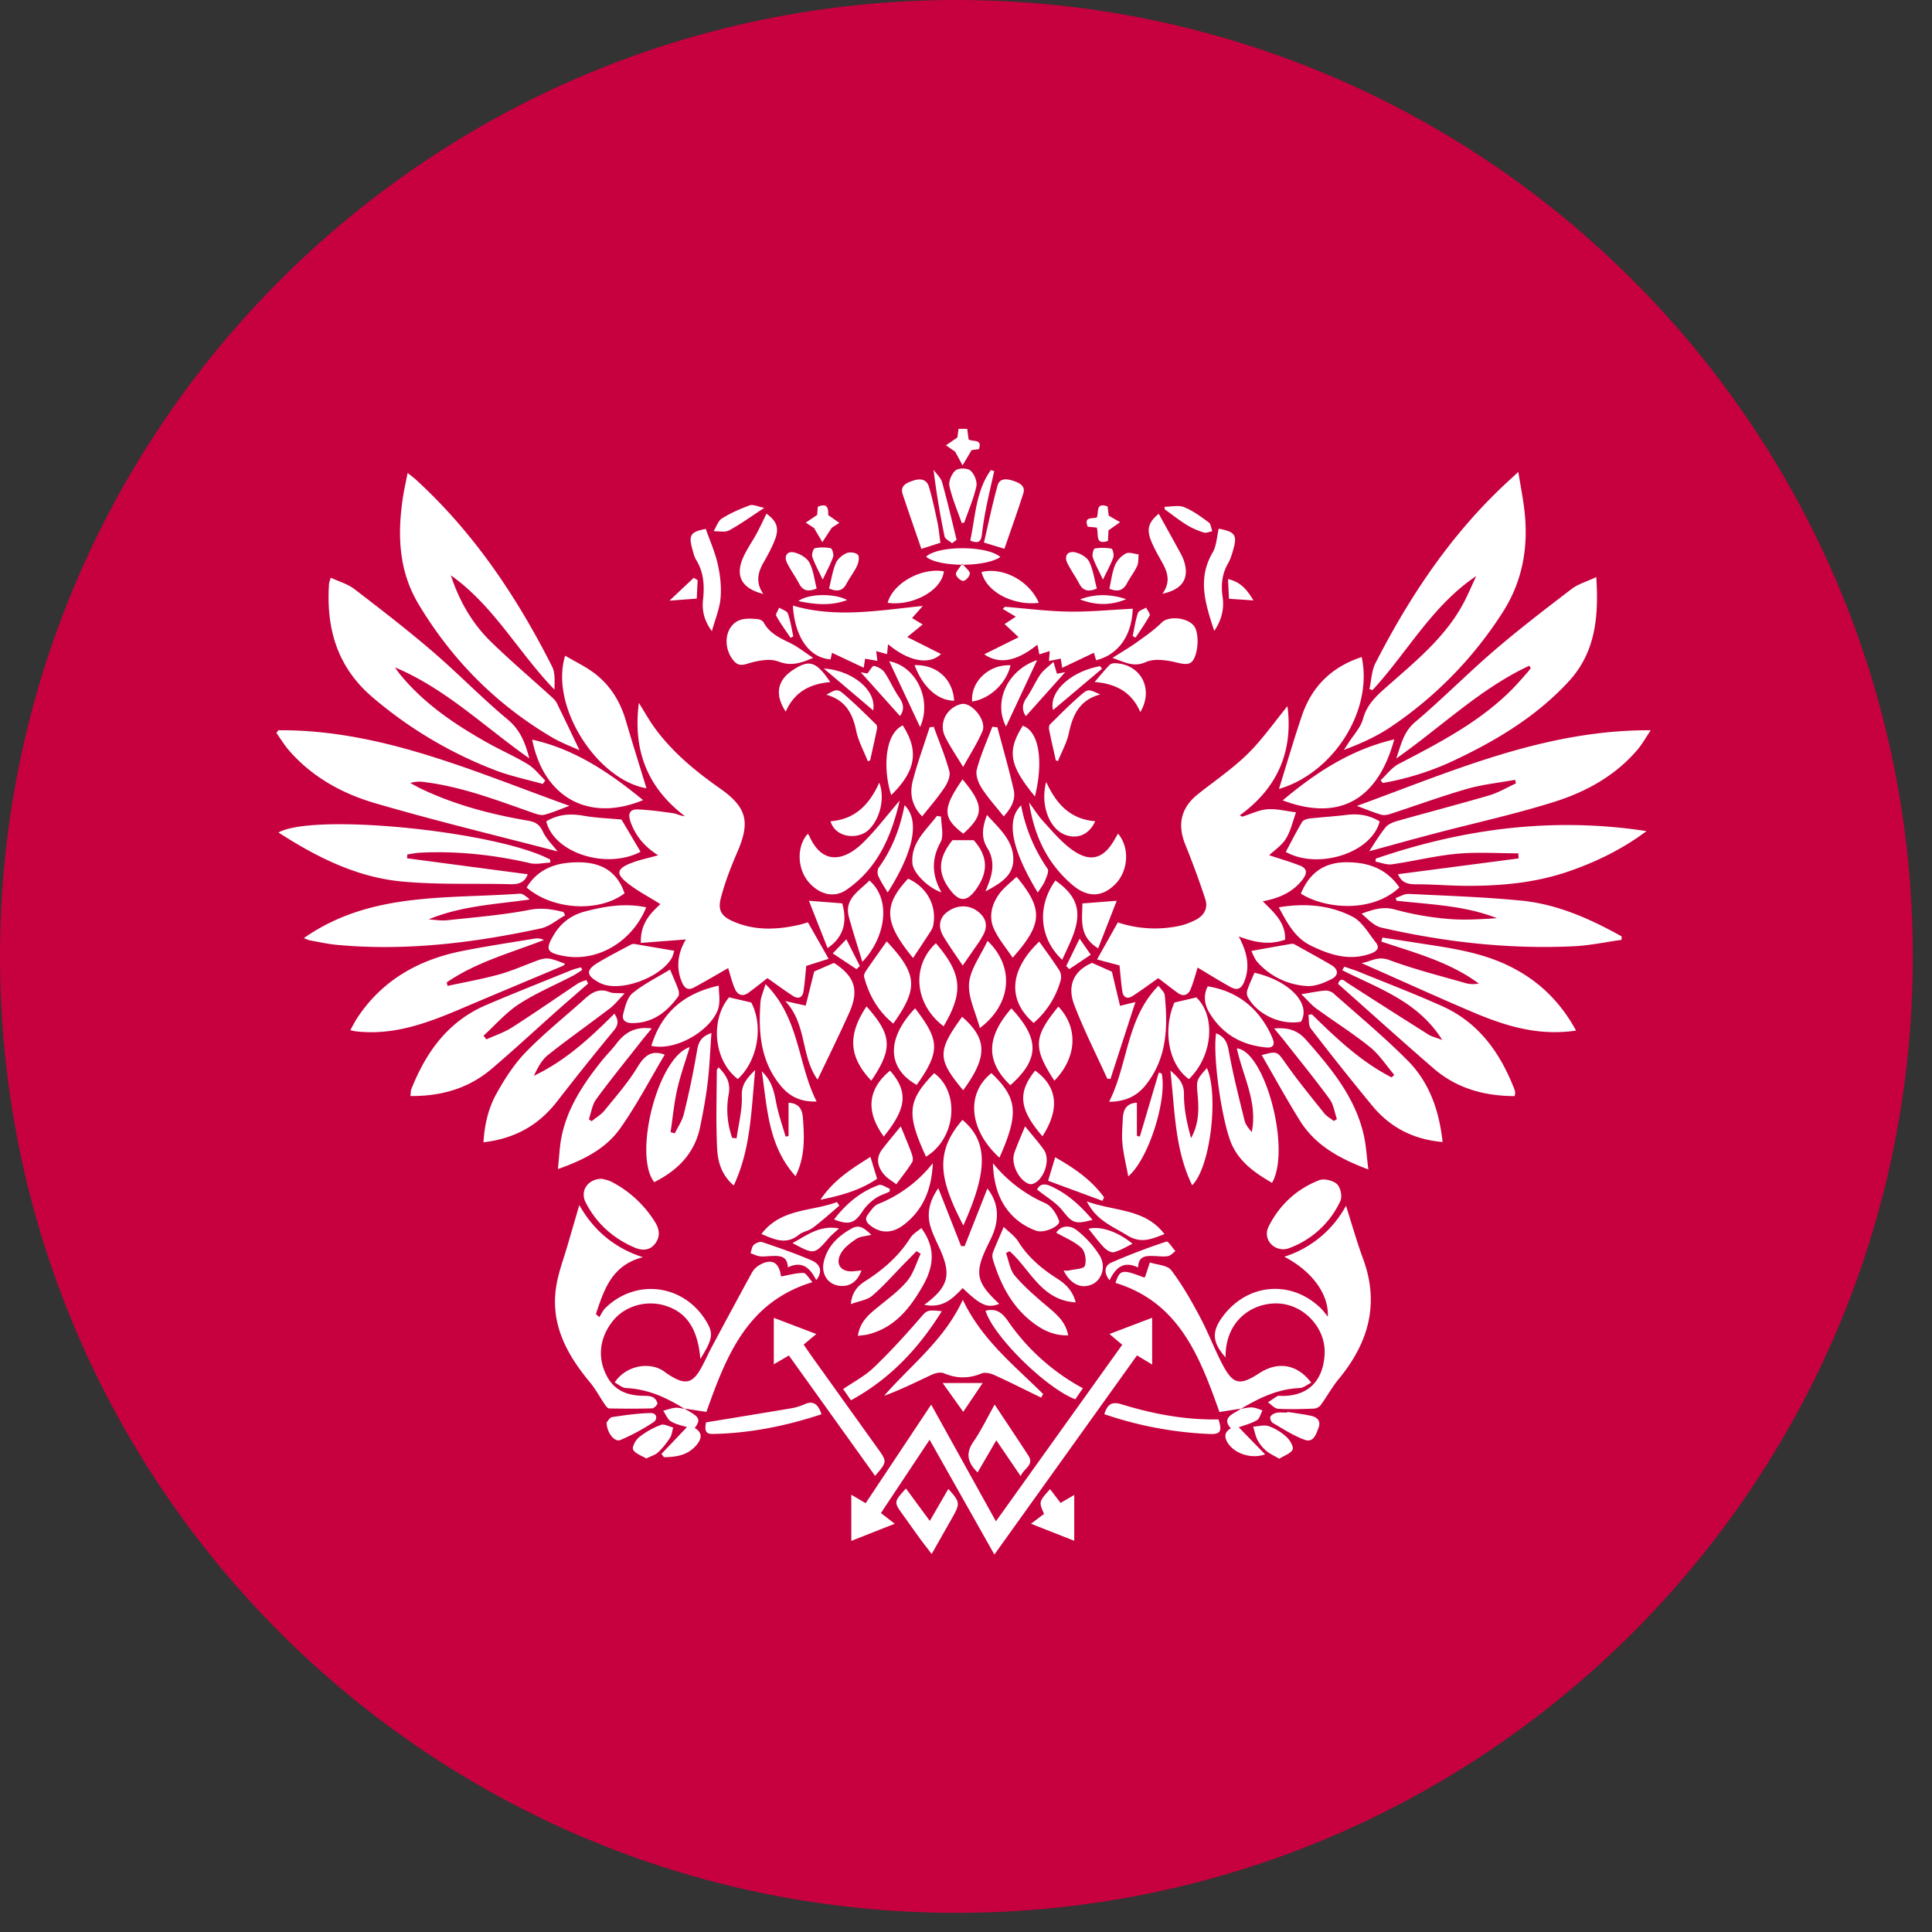 <svg width="60" height="60" xmlns="http://www.w3.org/2000/svg" xmlns:xlink="http://www.w3.org/1999/xlink"><rect width="100%" height="100%" fill="#333333" stroke="none"/><defs><path d="M29.703 59.405c16.404 0 29.702-13.298 29.702-29.702C59.405 13.298 46.107 0 29.703 0 13.298 0 0 13.298 0 29.703c0 16.404 13.298 29.702 29.703 29.702z" id="a"/></defs><g fill="none" fill-rule="evenodd"><mask id="b" fill="#fff"><use xlink:href="#a"/></mask><use fill="#C7003F" xlink:href="#a"/><g mask="url(#b)" fill="#FFF"><path d="M29.882 17.504c-.098.16-.208.26-.193.336.015.083.151.204.227.2.077-.006.198-.142.203-.226.004-.079-.119-.164-.237-.31zm5.295 2.25l.088.048c.15-.228.31-.45.44-.689.025-.047-.072-.16-.112-.244-.088.056-.229.093-.254.17-.078.23-.112.475-.162.715zm-10.625.055l.085-.046c-.053-.238-.088-.484-.17-.712-.03-.081-.176-.12-.269-.18-.033.087-.12.202-.091.254.13.238.294.458.445.684zm2.05 10.29l.1-.101-.418-.828-.423.438.742.492zm-.293-11.464c-.389-.215-1.2-.204-1.515.032.525.108 1.002.156 1.515-.032zm-4.643-.616l-.121-.075-.753.71.846-.064.028-.57zm11.876.596c.478.187.956.194 1.433-.007-.479-.16-.957-.174-1.433.007zm4.626-.019l.76.05c-.187-.3-.375-.571-.79-.661.01.231.02.43.03.611zm-4.64 10.555l-.416.85.095.096.668-.447-.347-.5zM25.55 18c.132-.278.247-.486.324-.707.026-.076-.031-.258-.076-.267a1.219 1.219 0 0 0-.493 0c-.046.01-.104.19-.078.265.071.213.183.412.323.71zM34.253 18c.135-.281.248-.479.322-.69.028-.079-.02-.266-.058-.272a1.511 1.511 0 0 0-.52-.003c-.037.006-.087.192-.06.27.072.212.183.41.316.695zm-4.59-3.973l.23.425.283-.474.226-.03c.113-.336-.202-.214-.321-.304l-.043-.325h-.27l-.036.268-.355.242.286.198zm-4.285 1.965l-.355.238.258.167.258.44.292-.447.236-.152-.344-.24c-.004-.169.006-.399-.325-.26l-.02.254zm8.427 22.17c.167.204.312.404.482.58.076.079.22.169.304.147.199-.051.38-.167.58-.261-.45-.38-1.015-.564-1.366-.466zm.255-21.778c.073.205-.07.55.348.417l.018-.331.36-.253-.353-.202-.036-.288c-.386-.136-.265.199-.335.343-.144.048-.411-.035-.282.287l.28.027zm-8.003 21.767c-.59-.113-.989.205-1.444.454.677.363.675.362 1.131-.161.084-.096.186-.176.313-.293zm3.217 4.799l.64.896.605-.896h-1.245zm.858-26.163c.248.107.336.034.361-.18.033-.279.077-.557.132-.832.076-.383.167-.763.251-1.145l-.105-.03c-.467.65-.477 1.44-.639 2.187zm-6.396-1.016c-.21-.04-.351-.114-.452-.077-.299.109-.595.24-.864.407-.121.076-.174.261-.258.397.162-.005.352.043.48-.026.348-.187.67-.424 1.094-.7zm12.429-.033l.007.08c.227.162.446.337.682.484.163.1.345.177.528.236.076.025.177-.024.266-.039-.035-.094-.041-.226-.109-.275-.242-.177-.49-.363-.764-.473-.177-.07-.405-.013-.61-.013zm-6.598 1.133l.141-.107c-.147-.596-.284-1.194-.45-1.785-.04-.143-.174-.26-.266-.389.087.715.203 1.393.341 2.067.017.084.153.143.234.214zm-2.45 5.191c.114-.616-.628-1.238-1.535-1.302l1.535 1.302zm7.107-1.294l-.06-.079c-.92.164-1.6.806-1.46 1.362l1.52-1.283zm.228-2.484c.278.113.437.043.552-.176.096-.182.227-.346.312-.533.047-.105.032-.238.045-.358-.134-.014-.295-.08-.395-.028a.763.763 0 0 0-.336.358c-.093.226-.12.48-.178.737zm-6.05 2.372c.259.69.726 1.103 1.231 1.105-.047-.674-.534-1.12-1.232-1.105zm-3.04-2.38c-.07-.273-.1-.564-.226-.804-.08-.15-.294-.274-.47-.315-.221-.053-.327.114-.225.322.11.222.259.425.375.645.11.21.263.27.546.153zm.386.001c.272.115.427.064.54-.148.1-.192.24-.364.33-.56.048-.102.078-.288.023-.342-.07-.07-.256-.092-.353-.048-.134.061-.28.183-.333.314-.102.246-.14.518-.207.784zm8.315.001c-.074-.28-.113-.575-.235-.83-.065-.136-.262-.252-.421-.291-.255-.062-.371.11-.253.344.106.212.248.407.359.618.109.21.259.28.55.16zM31.86 22.24l1.221-1.366-.256.05-.109-.368c-.17.16-.312.255-.403.387-.16.23-.27.494-.43.723-.155.22-.141.407-.023.574zm-.476-1.58c-.67-.031-1.24.506-1.194 1.127.555-.086 1.06-.562 1.194-1.127zm-3.434 1.577c.124-.166.134-.354-.024-.577-.173-.246-.288-.532-.458-.781-.067-.099-.206-.17-.326-.2-.042-.011-.125.14-.204.236l-.207-.037 1.219 1.359zM25.903 37.87c.461.187.643.119.889-.26.097-.149.236-.28.382-.386.133-.096.3-.145.453-.216l.007-.09c-.115-.042-.252-.147-.34-.116-.572.205-1.019.583-1.391 1.068zm8.027.013c-.386-.452-.784-.815-1.3-1.047-.214-.097-.343-.054-.423.106.275.222.583.396.788.652.302.377.378.442.935.289zm-8.58 1.872c.223-.288.1-.503-.131-.605-.503-.22-1.025-.398-1.545-.575-.073-.025-.202.026-.264.085-.061.058-.07.17-.103.258.097.034.191.085.29.097.117.015.238-.005.358-.008.246-.007.496-.02.513.352.465-.22.695.038.882.396zm9.995-.392c.011-.374.26-.364.506-.356.141.004.286.027.422.003.084-.015.155-.102.231-.156-.094-.104-.224-.314-.277-.296a18.94 18.94 0 0 0-1.72.656c-.206.092-.236.313-.049.547.187-.386.43-.617.887-.398zm4.383 5.94c.155-.099.352-.16.415-.285.04-.083-.083-.294-.187-.39a1.636 1.636 0 0 0-.55-.336c-.144-.05-.324.005-.488.014.044.142.07.293.139.423.064.122.16.237.265.326.11.094.25.155.406.247zm-19.659-.008c.148-.074.282-.109.37-.193.142-.132.264-.29.37-.452.058-.09.067-.21.098-.318-.13-.03-.281-.12-.384-.08-.24.09-.473.22-.674.38-.107.084-.228.306-.187.387.065.126.262.185.407.276zm11.175-22.732l.965-2.063c-.948.321-1.361 1.32-.965 2.063zm-2.67.016c.37-.811-.089-1.877-.96-2.045l.96 2.045zm-1.007-3.86c.7.113 1.665-.332 1.746-.975-.671-.125-1.575.35-1.746.976zm4.694.001c-.295-.686-1.12-1.12-1.778-.955.166.675 1.073 1.05 1.778.955zm7.713 25.126c0 .008-.002.016-.004.024-.108 0-.219-.015-.323.005-.073.014-.164.063-.195.123-.022.043.025.163.074.192.325.187.645.399.995.525.27.097.355-.178.429-.378.08-.218-.051-.329-.243-.37-.242-.05-.488-.082-.733-.121zm-21.137.333c.01.32.25.617.427.542.357-.15.702-.338 1.026-.55.144-.094.118-.293-.09-.288-.398.01-.796.066-1.191.126-.077.012-.136.133-.172.17zM32.79 23.617l.066.02c.115-.289.274-.568.338-.867.12-.564.33-1.032.975-1.203-.356-.161-.373-.18-.595.011-.336.29-.648.605-.964.917-.034.034-.039.12-.027.176.064.316.137.63.207.946zM31.068 17.3c-.413-.366-1.942-.362-2.308-.011.368.322 1.815.338 2.308.01zm-4.116 6.344l.071-.03c.071-.323.145-.646.211-.97.01-.047.003-.118-.026-.146-.326-.316-.646-.637-.99-.932-.211-.182-.247-.163-.556.01.58.16.815.567.926 1.11.067.33.24.64.364.958zm7.285 13.65l.051-.109c-.395-.547-.937-.914-1.519-1.245l-.219.73 1.687.623zm-7.205-1.366c-.568.36-1.132.702-1.554 1.332.676-.138 1.257-.307 1.761-.653l-.207-.679zm2.835-19.685l.078-.011c.13-.375.292-.743.377-1.128.033-.15-.065-.387-.184-.49-.094-.082-.367-.084-.462-.005-.121.101-.223.338-.191.485.087.392.25.767.382 1.149zm4.814 11.731l-1.066.083c-.002.492-.124 1.017.489 1.395l.577-1.478zm-8.98 1.47c.493-.334.623-.806.454-1.39l-1.034-.08.58 1.47zm8.313-3.94c-.788-.063-1.217-.548-1.523-1.221-.193.718.1 1.475.609 1.65.381.132.726-.02.914-.43zm-8.221.002c.155.525.854.574 1.177.273.355-.331.523-.983.336-1.474-.298.666-.736 1.14-1.513 1.2zm4.123.385c.653-.588.646-.884-.023-1.688-.628.912-.626 1.193.023 1.688zm-4.13-4.707c-.44-.646-.65-.71-1.151-.383-.496.323-.584.758-.234 1.302.26-.598.737-.867 1.385-.92zm8.207-.004c.672.053 1.16.322 1.42.936.43-.727.01-1.494-.788-1.52-.058-.002-.134.02-.171.059-.148.154-.283.32-.46.525zm-.962 18.278c.22.43.55.579.887.428.3-.135.443-.557.229-.901a3.102 3.102 0 0 0-.713-.784c-.21-.164-.484-.146-.632.08.275.16.573.275.786.478.116.111.159.395.102.555-.033.095-.323.1-.499.143-.04.01-.084.001-.16.001zm-5.97-1.11c-.277-.259-.399-.316-.633-.184-.406.23-.738.549-.845 1.024-.08.351.098.649.392.725.353.091.649-.077.777-.458l-.228.024c-.396.043-.6-.21-.409-.554.103-.184.299-.329.48-.45.116-.078.283-.081.467-.127zm.975-15.82c-.593.282-.6 1.433-.358 2.164.764-.749.869-1.367.358-2.164zm4.104 2.206c.247-.984.175-1.995-.376-2.196-.495.785-.423 1.223.376 2.196zM27.974 34.98c-.219.27-.407.49-.581.72-.203.269-.136.538.057.771.102.124.256.206.386.307.167-.228.346-.448.494-.688.04-.065.008-.194-.023-.281-.096-.263-.207-.52-.333-.83zm3.86-.002c-.126.309-.24.564-.332.826-.114.321.12.823.434.955a.198.198 0 0 0 .12.013c.358-.102.585-.752.362-1.065-.167-.236-.361-.453-.585-.73zm-1.228-7.294c.412-.229.849-.456.863-.967.016-.6-.422-.972-.817-1.407-.147.387-.187.709.01 1.024.206.333.19.678.066 1.03-.038.108-.081.213-.122.32zm-2.514-2.68c-.139.727-.388 1.368-.802 1.941-.044.06-.046.187-.014.26.077.174.187.334.291.514.726-1.143 1.053-2.19.525-2.714zm5.27 22.846v-1.422l-.426.247-.325-.43c-.352.395-.352.395-.187.771l-.406.305 1.343.529zM29.227 25.36l-.13-.021c-.335.446-.81.823-.762 1.468.023.313.51.78.902.905-.288-.521-.324-1.012-.03-1.55.115-.207.02-.53.02-.802zm-5.58 12.964c.4.167.767.346 1.164.023.122-.1.308-.122.435-.218.284-.216.55-.456.822-.687l-.077-.111c-.785.298-1.736.187-2.345.993zm3.8-3.027c.661-.825.807-1.353.194-2.047-.696.574-.762 1.266-.194 2.047zm4.265-10.286c-.537.512-.187 1.547.517 2.71.081-.13.17-.239.222-.363.05-.12.133-.303.083-.376a5.112 5.112 0 0 1-.822-1.971zm2.04 12.298c.295.595.802.775 1.25 1.054.431.268.764.117 1.161-.038-.613-.803-1.559-.7-2.412-1.016zm-1.605-4.061c-.556.693-.491 1.208.226 2.04.548-.844.47-1.54-.226-2.04zm-8.442-14.803c-.251-.368-.165-.675.014-.987.134-.234.265-.475.358-.727.127-.345.032-.56-.274-.778-.097.198-.19.402-.296.6-.139.257-.312.499-.43.766-.251.57-.042.96.628 1.126zm12.394-.005c.627-.134.845-.48.671-1.018-.05-.152-.137-.293-.214-.435-.189-.346-.382-.69-.57-1.031-.303.247-.384.457-.247.815.093.24.224.467.351.692.175.31.271.617.01.977zm-3.354 15.122c.7-.72.75-1.644.123-2.302-.752.928-.81 1.254-.123 2.302zm-5.686-.001c.695-1.023.623-1.43-.148-2.307-.593.887-.55 1.572.148 2.307zm2.852-9.742c.218-.396.443-.74.6-1.112.142-.334-.343-.918-.662-.841-.45.108-.703.593-.499 1.009.152.308.35.593.561.944zm-7.802-4.218c.1-.368.24-.694.269-1.03.03-.345-.01-.707-.086-1.046-.084-.373-.244-.73-.373-1.1-.485.097-.546.19-.403.68.027.094.048.194.099.274.244.39.266.81.218 1.252-.037.337.041.657.276.97zm15.74-3.182c-.06.25-.067.532-.192.745-.481.822-.217 1.608.053 2.43.227-.335.314-.68.259-1.06-.053-.364-.02-.71.169-1.037.07-.12.112-.258.152-.393.143-.487.076-.587-.44-.685zm-3.553 27.5a11.63 11.63 0 0 0 3.267.615c.341.014.4-.086.278-.453-1.023.02-2.024-.166-3.001-.467-.3-.093-.444-.02-.544.305zm-8.783.002c-.107-.314-.252-.44-.545-.303a1.7 1.7 0 0 1-.437.125c-.86.145-1.723.285-2.605.43-.05.265-.01.365.217.36 1.146-.023 2.257-.245 3.37-.612zm5.68-26.878c.2-.58.403-1.145.586-1.716.076-.239-.123-.33-.297-.39-.186-.063-.43-.11-.5.137-.164.585-.286 1.182-.425 1.775l.636.194zm-2.578.003l.59-.19c-.032-.229-.049-.434-.091-.634-.079-.37-.157-.743-.265-1.105-.078-.262-.304-.257-.513-.183-.183.065-.39.15-.302.415.186.562.382 1.12.58 1.697zm1.283 12.939l.528-.762c.03-.044.054-.093.082-.14.165-.266.148-.52-.086-.732-.296-.268-.698-.267-1.02-.017-.232.18-.279.456-.099.754.178.296.38.577.595.897zm-3.471 13.502c1.224-.668 2.103-1.615 2.822-2.767-.486-.05-.462-.029-.716.264-.448.515-.91 1.021-1.404 1.492-.27.259-.617.438-.944.663l.242.348zm4.18-2.78c.239.783 1.854 2.387 2.787 2.75l.236-.344a6.664 6.664 0 0 1-2.333-2.096c-.188-.268-.375-.392-.69-.31zm4.432-4.174c.64-.54 1.216-2.414 1.036-3.197l-.088-.026-.588 1.987-.092-.021v-1.03c-.335.016-.427.229-.438.501-.011.26-.037.523-.01.78.033.323.112.641.18 1.006zm-5.127-2.674c.765-1.044.754-1.59-.032-2.282-.775 1.067-.774 1.314.032 2.282zm-1.777 12.368c-.38.42-.38.42-.091.821.177.247.352.495.53.74.11.151.227.297.36.473l.637-1.123c.253-.448.247-.493-.12-.897l-.575.992-.741-1.006zM23.66 33.273c.17 1.173.202 2.317 1.046 3.255.302-.606.274-1.207.229-1.814-.021-.293-.15-.453-.446-.468v1.036l-.092.015c-.097-.338-.216-.672-.285-1.016-.069-.35-.122-.695-.452-1.008zM20.81 30.11c-.41.25-.821.451-1.165.733-.165.135-.231.417-.291.645-.049.189.068.285.28.285.641 0 1.075-.344 1.428-.826.034-.047.027-.144.006-.206-.064-.182-.145-.357-.258-.63zm19.594 1.62c.324-.56-.367-1.276-1.446-1.521-.075.179-.157.354-.22.536a.292.292 0 0 0 .008.208c.284.548 1.034.896 1.658.777zm-7.416-1.923c.114-.254.234-.492.329-.74.292-.767.14-1.241-.54-1.723-.577.804-.502 1.797.211 2.463zm-4.02 6.318a4.084 4.084 0 0 1-1.702 1.269c-.126.05-.218.202-.31.32-.106.137-.06.243.08.35.32.246.676.249 1.041-.034.618-.478.86-1.139.892-1.905zm-2.187-6.255c.671-.69.945-1.883.22-2.526-.31.326-.792.562-.637 1.137.12.444.263.881.417 1.39zm4.109 13.75c-.239.424-.419.807-.657 1.15-.253.363-.185.65.127.958l.581-.998.757 1.113c.093-.243.432-.34.238-.64-.33-.51-.669-1.012-1.046-1.583zm-.053-7.496c.02.641.182 1.238.666 1.69.19.177.434.322.68.408.258.09.76-.157.708-.304-.074-.212-.236-.466-.427-.551a4.327 4.327 0 0 1-1.627-1.243zm-.597-10.031h-.661c-.415.52-.478.963-.122 1.474.324.465.575.47.89.001.314-.465.365-.945-.107-1.475zm.735-3.506l-.158-.016c-.166.44-.362.872-.481 1.325-.045.17.045.413.149.575.197.309.448.583.686.883.22-.242.382-.51.31-.826-.148-.652-.335-1.295-.506-1.941zm-2.336 2.766c.243-.307.487-.584.69-.89.097-.144.194-.363.154-.511-.127-.47-.319-.922-.485-1.382l-.127.017c-.177.552-.378 1.098-.523 1.658-.102.39-.038.777.291 1.108zm-.22 5.96c-.897.942-.872 1.861.05 2.38.763-1.071.69-1.408-.05-2.38zm2.991.003c-.79.901-.795 1.657-.032 2.387.935-.836.888-1.458.032-2.387zm-2.105.555c.628-1.067.572-1.63-.241-2.578-.767.715-.663 1.894.24 2.578zm1.364-2.652c-.216.465-.535.878-.573 1.315-.038.44.205.903.335 1.393.983-.742 1.09-1.893.238-2.708zm-1.912 6.702c.927-.552 1.07-1.995.254-2.593-.828.856-.867 1.254-.254 2.593zm2.282.032c.61-1.378.564-1.849-.25-2.626-.796.635-.697 1.763.25 2.626zm-10.1-6.426c-.433-.074-.84-.145-1.247-.212-.036-.005-.081.012-.116.03-.334.18-.674.352-.999.547-.386.232-.378.399.015.614a.902.902 0 0 0 .21.084c.64.162 1.708-.262 2.047-.817.054-.087.072-.196.09-.246zm17.922.005c.048.09.097.248.199.357a2.22 2.22 0 0 0 1.555.734c.242.01.505-.1.731-.213.234-.115.227-.305-.003-.441-.375-.22-.757-.428-1.137-.639a.148.148 0 0 0-.089-.02c-.407.07-.813.143-1.256.222zM20.228 32.48c.804.176 1.903-.529 2.084-1.18.06-.218.01-.467.01-.69-1.078.239-1.774.826-2.094 1.87zm17.281-1.849c-.137.254-.113.546.04.805.398.674 1.009 1.026 1.786 1.094.191.017.264-.075.194-.258a2.531 2.531 0 0 0-.136-.294c-.404-.747-1.025-1.204-1.884-1.347zm-9.153-.88c.192-.29.377-.565.556-.845a.558.558 0 0 0 .078-.208c.095-.6-.216-1.153-.788-1.41-.78.83-.748 1.37.154 2.463zm3.215-2.522c-.192.186-.396.335-.537.53-.24.33-.338.723-.16 1.103.149.315.381.59.575.88.93-1.046.964-1.498.122-2.513zm.703 2.013c-.927.885-.994 1.815-.173 2.527a2.71 2.71 0 0 0 .84-1.328.406.406 0 0 0-.038-.297c-.197-.308-.417-.603-.629-.902zm-4.736-.007c-.22.31-.428.6-.63.896-.04.058-.088.144-.073.202.15.577.434 1.07.907 1.456.786-1.103.749-1.537-.204-2.554zm7.01-8.803c.402.14.66.297 1.038.129.262-.116.637-.062.938.01.347.085.508.092.61-.25.072-.242.082-.542.003-.777-.119-.356-.824-.448-1.06-.21-.23.232-.506.42-.773.612-.222.16-.46.298-.756.486zm-9.295-.002c-.275-.18-.477-.343-.704-.455-.325-.16-.65-.303-.833-.644-.028-.053-.117-.097-.182-.103-.317-.028-.642-.05-.85.266-.188.286-.148.715.084 1.005.118.149.225.181.44.115.306-.094.688-.176.965-.07.374.142.658.07 1.08-.114zm-2.612 10.543c-.59.707-.475 1.971.272 2.537.628-.57.8-1.667.416-2.377l-.688-.16zm13.83.162c-.368.865-.18 1.928.452 2.378.75-.731.836-1.962.23-2.538l-.682.16zm.552 5.674c.57-.55.83-2.818.459-3.641-.337.381-.33.38-.286.86.04.447.032.893-.207 1.316-.125-.452-.222-.907-.22-1.362.002-.33-.152-.502-.422-.735.143 1.244.131 2.44.676 3.562zm-13.57-3.58c-.277.276-.428.464-.415.81.016.434-.102.873-.162 1.31l-.137-.01c-.153-.44-.194-.9-.108-1.358.066-.354-.076-.595-.315-.835-.027.045-.055.07-.055.097-.003.801-.03 1.604.009 2.404.019.41.122.83.517 1.169.534-1.137.541-2.325.666-3.587zm6.464 4.83c.776-1.72.764-2.61-.026-3.28-.899 1.03-.693 1.892.026 3.28zM16.964 25.51c.247.99 1.882 1.498 2.928.942-.2-.34-.4-.679-.591-1-.395-.038-.796-.05-1.188-.12-.414-.074-.792-.039-1.15.178zm22.967.947c.994.556 2.654.046 2.917-.946-.312-.193-.65-.25-1.02-.204-.385.047-.773.069-1.16.113-.081.01-.194.046-.23.107-.18.303-.34.618-.507.93zm-.055 12.34c.031-.005.087-.008.137-.027a2.821 2.821 0 0 0 1.614-1.474c.064-.135.005-.421-.105-.522-.123-.114-.4-.181-.553-.122-.701.274-1.235.768-1.571 1.44-.173.346.09.715.478.705zM43.46 27.56c-.404-.584-.962-.78-1.634-.782-.712-.001-1.165.338-1.426.975.757.477 2.205.607 3.06-.193zm-24.064.183c-.286-.845-.958-1.021-1.733-.95-.545.05-1.013.274-1.307.77.826.708 2.258.774 3.04.18zm-.697 8.866c-.44-.005-.694.372-.512.73.33.65.85 1.117 1.521 1.405.222.095.458.102.627-.108.17-.21.155-.442.018-.667a3.464 3.464 0 0 0-1.366-1.27c-.103-.054-.226-.071-.288-.09zm5.075-6.047c-.068.238-.146.4-.157.567-.067.938 0 1.848.648 2.612.273.323.617.485 1.096.467-.596-1.176-.521-2.581-1.587-3.646zm4.838 7.576c-.11.095-.259.178-.34.305-.357.564-.84.987-1.4 1.342-.218.139-.415.334-.448.715.259-.096.507-.125.664-.26.36-.309.674-.669 1.006-1.008l.37-.377.128.082c-.135.284-.222.608-.417.843-.253.304-.585.546-.895.8-.288.234-.575.462-.637.906.13-.019.235-.023.335-.05.812-.214 1.28-.803 1.676-1.494.348-.607.416-1.186-.042-1.804zm4.796 2.31c-.093-.36-.31-.57-.565-.733-.483-.308-.911-.661-1.218-1.156-.106-.171-.289-.295-.453-.456-.13.304-.237.54-.33.78a.36.36 0 0 0-.01.219c.23.762.577 1.456 1.222 1.956.318.246.672.427 1.12.412-.08-.424-.361-.653-.646-.895-.355-.3-.711-.605-1.01-.956-.155-.181-.188-.466-.276-.704l.11-.059c.642.56.98 1.527 2.056 1.591zM25.08 25.9c-.354.402-.32 1.115.062 1.527.335.362.772.463 1.143.208.962-.66 1.393-1.64 1.655-2.77-.41.474-.755.938-1.166 1.332-.516.495-1.226.73-1.653-.263-.004-.008-.016-.014-.041-.034zm9.641-.012l-.093.16c-.349.633-.774.755-1.357.325-.328-.242-.597-.566-.875-.869-.163-.178-.292-.388-.436-.583.153 1.017.559 1.895 1.346 2.562.475.402.929.384 1.334-.029.402-.409.452-1.13.081-1.566zm1.258 4.724c-1.006 1.02-.94 2.424-1.535 3.606.51-.008.862-.176 1.138-.522.663-.833.69-1.8.59-2.79-.01-.098-.12-.186-.193-.294zm3.734-2.434c.263.481.497.945.997 1.189.598.291 1.207.49 1.876.24.17-.064.275-.17.142-.337-.225-.282-.422-.644-.722-.8-.702-.363-1.48-.43-2.293-.292zm-19.644 0c-.645-.137-1.271-.037-1.893.126-.429.112-.76.356-.985.742-.257.44-.215.536.29.638 1.05.212 2.15-.424 2.588-1.506zM43.3 22.962c-1.359.32-2.439 1.033-3.465 1.894 1.743.658 2.947.004 3.465-1.894zm-26.772.008c.358 1.806 1.762 2.573 3.444 1.878-1.037-.847-2.107-1.579-3.444-1.878zm10.649 22.865c.378-.44.377-.44.07-.868l-1.975-2.758c-.105-.147-.207-.297-.314-.45l.393-.33-1.32-.502v1.442l.469-.272 2.677 3.738zm7.354-15.658l-.615-.273c-.603.254-.768.742-.556 1.299.298.782.68 1.532 1.027 2.295l.099.012.775-2.39-.477.117-.253-1.06zm-10.143.914c.678.72.475 1.707 1.003 2.438.345-.725.678-1.395.983-2.078.316-.707.167-1.135-.475-1.547l-.613.266-.264 1.06-.634-.14zm4.314 9.43c.584.12.892-.2 1.194-.518.57.545.773.63 1.136.49-.735-.686-.782-.966-.328-1.882.082-.164.163-.334.207-.511.108-.429.04-.827-.247-1.189l-.707 1.79-.11-.003-.707-1.798c-.264.377-.372.772-.24 1.203.075.247.198.48.303.717.345.779.248 1.155-.5 1.702zm3.631 2.882l.064-.109c-.895-.889-1.904-1.68-2.496-2.928-.58 1.259-1.613 2.026-2.445 2.983.518-.188.998-.432 1.487-.658.109-.05.27-.086.37-.043.396.168.772.17 1.17.006.109-.045.28-.003.398.05.489.223.969.465 1.452.7zm-10.239-11.32c-.35.116-.409.316-.452.576a26.53 26.53 0 0 1-.405 1.938c-.051.21-.183.4-.279.599a79.314 79.314 0 0 0-.133-.035c.066-.44.107-.887.204-1.32.098-.438.252-.863.39-1.321-.994.32-1.762 3.355-1.101 4.193.724-.364 1.255-.891 1.424-1.71.094-.457.18-.916.235-1.378.06-.5.078-1.005.117-1.542zm15.674.008c-.118.738.2 2.87.506 3.495.266.544.73.857 1.23 1.149.6-1.044-.225-4.098-1.093-4.177.185.86.654 1.67.463 2.6-.096-.113-.19-.228-.223-.358-.175-.714-.358-1.428-.488-2.15-.047-.265-.12-.448-.395-.56zM17.552 20.363c-.488 1.57.995 3.857 2.525 4.118-.212-.69-.437-1.41-.65-2.131-.17-.57-.472-1.055-.936-1.418-.281-.22-.613-.375-.94-.569zm24.737.042c-.944.31-1.554.923-1.86 1.83-.258.761-.482 1.535-.709 2.266 1.67-.486 2.93-2.413 2.569-4.096zm-.77 14.35l-.096.058c-.1-.079-.22-.142-.297-.238-.4-.5-.805-.995-1.174-1.516-.292-.412-.27-.428-.768-.291.393.678.771 1.372 1.19 2.041.476.76 1.216 1.169 2.122 1.51-.054-.418-.07-.753-.144-1.075-.269-1.176-1.014-2.066-1.786-2.946-.262-.299-.557-.395-.997-.358.124.15.22.26.31.375.474.604.96 1.2 1.413 1.818.125.172.154.413.227.623zM20.24 31.94c-.53-.07-.845.138-1.103.48-.13.173-.288.326-.425.495-.576.716-1.087 1.47-1.273 2.39-.061.307-.072.624-.113 1.002.816-.287 1.494-.64 1.934-1.263.516-.729.93-1.53 1.384-2.29-.415-.155-.63.032-.847.387-.291.48-.668.908-1.023 1.346-.107.132-.266.223-.401.333l-.085-.06c.073-.21.103-.452.228-.623.454-.62.94-1.215 1.414-1.82.09-.114.185-.226.31-.377zm14.938-13.036c-.674.034-1.331.1-1.987.09-.662-.01-1.323-.097-1.984-.15l-.064.068.405.24c-.144.094-.228.15-.35.228.142.133.262.245.436.41l-1.067.53c.458.32 1.006.223 1.65-.299.02.098.04.193.06.301l.323-.103-.023.31.365-.075.045.286.985-.468.068.233c.703-.178 1.111-.776 1.138-1.6zm-10.554-.095c.059.992.52 1.625 1.17 1.668l.045-.204.985.464.042-.28.382.067-.037-.302.338.093.03-.308c.657.548 1.287.648 1.645.304l-1.049-.527.48-.391-.33-.198.333-.377c-1.38.14-2.692.382-4.034-.01zm-9.52 13.471l-.087-.116c.363-.33.692-.714 1.098-.979.525-.342 1.113-.588 1.671-.879.103-.053.199-.122.297-.184l-.04-.082c-.098.029-.2.05-.294.088-.886.36-1.777.71-2.656 1.087-1.178.504-1.862 1.458-2.317 2.606-.023.057-.018.124-.03.217.954.009 1.806-.234 2.523-.844.687-.585 1.35-1.2 2.024-1.8.322-.285.648-.566.972-.849-.02-.036-.038-.073-.057-.11-.088.037-.185.059-.263.11-.679.452-1.347.918-2.033 1.357-.248.159-.538.254-.809.378zm31.937 1.76c.008-.06.015-.082.013-.103a.351.351 0 0 0-.018-.096c-.437-1.131-1.102-2.078-2.244-2.592-.842-.379-1.707-.71-2.562-1.058-.157-.064-.32-.114-.48-.17l-.066.108c1.111.566 2.35.958 3.105 2.168-.2-.077-.327-.104-.43-.169a315.412 315.412 0 0 1-2.498-1.592c-.114-.073-.218-.213-.308.018.995.882 1.971 1.764 2.966 2.625.714.618 1.568.86 2.522.861zm-6.299-2.539l-.108.015c.022.144-.004.326.075.427a93.668 93.668 0 0 0 1.906 2.395c.555.672 1.274 1.05 2.186 1.128-.106-.978-.41-1.848-1.077-2.522-.732-.739-1.537-1.406-2.316-2.098a.387.387 0 0 0-.26-.082c-.212.016-.422.062-.733.112.187.182.312.334.467.447.552.402 1.134.767 1.664 1.195.293.237.506.572.754.863l-.082.079c-.953-.487-1.719-1.217-2.476-1.959zm-21.343-.65c-.233-.017-.363.003-.468-.04-.312-.126-.538-.002-.76.2-.613.553-1.263 1.07-1.838 1.66-.365.376-.66.835-.916 1.296-.25.45-.37.957-.402 1.508.969-.114 1.709-.526 2.28-1.262a93.9 93.9 0 0 1 1.771-2.214c.153-.185.14-.326.015-.52-.762.764-1.533 1.472-2.501 1.93.117-.247.243-.49.439-.646.627-.499 1.284-.96 1.922-1.447.15-.114.268-.27.458-.465zm-5.499-.233l-.028-.108c.916-.63 1.99-.918 3.02-1.318a.485.485 0 0 0-.284-.044c-.75.124-1.504.237-2.25.385-1.353.27-2.485.902-3.262 2.078-.076.115-.136.239-.218.383.09.018.14.032.19.037 1.136.128 2.165-.244 3.182-.675 1.079-.459 2.161-.91 3.241-1.365.022-.01.036-.037.058-.061-.576-.218-.574-.213-1.075-.019-.345.134-.688.277-1.044.37-.504.134-1.02.227-1.53.337zm35.046 1.387c-.511-.936-1.208-1.588-2.119-2.024-.918-.44-1.914-.556-2.902-.712-.33-.053-.661-.101-.992-.152l-.035.124c1.046.35 2.123.634 3.027 1.304a.924.924 0 0 1-.385-.006c-.801-.23-1.614-.434-2.394-.724-.367-.137-.59.057-.863.094 1.135.502 2.252 1.01 3.379 1.492 1.025.439 2.074.786 3.284.604zm1.413-2.817l.003-.107c-.977-.544-1.996-1.003-3.124-1.112-1.158-.113-2.323-.151-3.486-.208-.134-.006-.272.082-.408.126l.025.085c1.052.12 2.121.147 3.121.544-.515.03-1.029.067-1.535.02a9.099 9.099 0 0 1-1.634-.29c-.379-.107-.686.005-1.037.128.195.173.389.382.618.434 1.959.45 3.945.673 5.957.58.502-.022 1-.131 1.5-.2zm-40.924-.053c.085.03.144.062.207.073.278.05.556.112.836.137 2.136.196 4.237-.063 6.318-.513.269-.058.504-.267.755-.405a73.164 73.164 0 0 0-.05-.103c-.347-.086-.674-.142-1.06-.067-.84.162-1.699.23-2.551.322-.19.021-.387-.016-.58-.026 1.014-.422 2.079-.468 3.14-.618-.099-.087-.21-.189-.314-.181-2.282.167-4.646-.06-6.7 1.38zm6.954-1.984l-3.748-.496.009-.119c.127-.018.253-.047.38-.054 1.162-.06 2.305.065 3.437.325.196.045.415-.01.624-.019l-.006-.094c-1.645-.877-7.337-1.457-8.437-.84 1.186.765 2.425 1.388 3.825 1.521 1.123.107 2.26.055 3.391.085.262.007.441-.07.525-.31zm26.337-.485l-.009.093c.171.03.349.107.512.083.677-.097 1.346-.266 2.025-.328.628-.058 1.265-.013 1.898-.013l.01.158-3.745.49c.098.243.278.315.538.314.523-.003 1.045.044 1.567.047 1.083.006 2.153-.09 3.186-.445.865-.297 1.68-.696 2.426-1.254-2.882-.444-5.675-.084-8.408.855zM21.75 42.204c.395-.634.415-.8.167-1.197-.7-1.125-2.164-1.31-3.114-.389-.08.079-.129.191-.192.288l-.104-.096c.251-.76.497-1.524 1.46-1.766-.933-.3-1.559-.88-1.976-1.62l-.365 1.25c-.12.415-.277.825-.348 1.25-.196 1.18.314 2.13 1.042 3.003.177.213.308.463.466.693.033.049.086.118.131.12.446.009.892.012 1.337-.002.06-.002.17-.116.163-.161a.295.295 0 0 0-.165-.197c-.12-.04-.258-.029-.388-.037-.442-.026-.796-.193-1.014-.6-.305-.57-.238-1.202.194-1.733.365-.449 1.017-.64 1.597-.467.678.202 1.028.714 1.109 1.661zm18.136-3.175c.855.446 1.384 1.157 1.351 1.86-.086-.104-.142-.184-.21-.252-.907-.89-2.25-.795-3.027.213-.38.492-.363.829.061 1.306-.01-1.26.987-1.767 1.76-1.664.735.098 1.346.78 1.317 1.54-.024.633-.326 1.326-1.334 1.32-.044-.001-.096-.013-.13.005-.102.058-.198.129-.297.194.105.07.207.193.315.2.369.022.74.008 1.11-.005a.304.304 0 0 0 .21-.104c.196-.269.356-.565.567-.82.918-1.113 1.27-2.327.753-3.729-.204-.553-.363-1.123-.53-1.648a3.32 3.32 0 0 1-1.916 1.584zm-9.005 9.249l4.43-6.185.47.284v-1.453l-1.326.505.397.334-3.923 5.483-2.01-3.625-2.035 3.062-.446-.263v1.434c.456-.18.88-.348 1.35-.532-.175-.135-.3-.231-.43-.333l1.512-2.276 2.011 3.565zm11.64-21.841c.643-.175 1.331-.367 2.023-.549 1.24-.326 2.498-.6 3.72-.984.99-.311 1.904-.813 2.595-1.628.14-.165.245-.358.406-.598-3.294-.013-6.143 1.263-9.127 2.351.315.116.532.207.756.272.084.024.19.007.277-.021.796-.26 1.583-.548 2.387-.78.486-.139.996-.19 1.495-.282l.026.11c-.275.126-.54.287-.826.372-.948.278-1.904.526-2.855.795-.132.037-.286.098-.367.198-.195.24-.353.509-.51.744zM8.646 22.678l-.062.084c.13.182.246.376.392.544.714.824 1.65 1.338 2.666 1.636 1.884.551 3.796 1.01 5.675 1.5-.15-.195-.352-.386-.46-.621-.101-.222-.24-.297-.457-.334-1.141-.194-2.254-.486-3.305-.983-.12-.057-.235-.124-.353-.187a.961.961 0 0 1 .443-.028c1.178.145 2.274.574 3.383.96.107.037.235.08.337.054.233-.059.456-.158.78-.277-2.996-1.075-5.844-2.367-9.039-2.348zm38.843-2l.052.07c-.04.05-.076.102-.119.15-.152.17-.3.344-.46.506-1.012 1.021-2.27 1.668-3.526 2.322-.217.113-.376.335-.561.507l.071.083a8.674 8.674 0 0 0 2.31-.747c1.287-.614 2.488-1.35 3.461-2.405.833-.903.936-2.006.857-3.241-.293.137-.562.212-.768.369-.81.62-1.621 1.241-2.395 1.905-.84.723-1.621 1.515-2.467 2.231-.357.304-.427.685-.583 1.129 1.414-.992 2.609-2.172 4.128-2.88zm-31.05 2.874c-.133-.503-.289-.888-.673-1.208-.81-.675-1.545-1.437-2.345-2.123-.782-.671-1.6-1.302-2.418-1.929-.205-.157-.473-.23-.731-.352-.03.104-.05.144-.053.184-.095 1.384.248 2.592 1.352 3.532a13.05 13.05 0 0 0 3.824 2.27c.472.18.973.282 1.461.42l.077-.108c-.178-.17-.332-.378-.537-.502-.408-.248-.85-.439-1.267-.674-1.01-.569-1.963-1.212-2.706-2.12-.056-.07-.105-.144-.157-.216 1.57.658 2.766 1.837 4.172 2.826zm-3.78-8.863c-.053.273-.102.483-.136.695-.186 1.174-.156 2.325.475 3.378 1.035 1.727 2.415 3.122 4.158 4.145.282.165.593.279.842.393-.232-.484-.466-.979-.708-1.469-.04-.082-.117-.15-.187-.213-.62-.563-1.258-1.105-1.857-1.689-.588-.573-.987-1.276-1.244-2.061 1.334.943 2.097 2.395 3.218 3.549.002-.248.028-.516-.075-.719-1.096-2.166-2.432-4.162-4.24-5.813-.062-.056-.13-.105-.245-.196zm33.187 3.2c-.102.222-.2.445-.306.665-.543 1.133-1.494 1.911-2.406 2.715-.346.305-.672.575-.803 1.052-.076.28-.307.518-.469.775-.04.065-.085.129-.127.194.518-.194 1.006-.413 1.445-.707a12.187 12.187 0 0 0 3.47-3.541c.654-1.005.832-2.107.682-3.275-.045-.347-.111-.691-.18-1.11l-.323.297c-1.743 1.607-3.038 3.542-4.11 5.635-.124.24-.13.54-.19.813l.097.028c1.081-1.168 1.845-2.62 3.22-3.54zM23.833 30.377c.268.187.526.379.795.553.168.108.298.051.327-.15.039-.274.06-.55.084-.783l.695-.22-.643-1.133c-.091.026-.183.056-.277.078-.681.155-1.359.184-2.017-.095-.382-.16-.514-.343-.41-.738.127-.489.313-.967.514-1.433.405-.936.291-1.385-.543-1.972-.77-.541-1.49-1.135-2.044-1.904-.161-.225-.296-.468-.474-.752-.189 1.479.267 2.635 1.431 3.52-.157-.013-.262-.08-.373-.095-.36-.05-.722-.099-1.085-.115-.273-.012-.314.15-.23.388.158.448.45.782.857 1.035-.32.092-.628.15-.909.27-.352.153-.392.299-.107.541.326.277.72.474 1.084.706-.28.265-.628.582-.605 1.205l1.397-.108c-.226.383-.318.813-.142 1.278.076.201.176.335.403.21.363-.197.718-.406 1.054-.598.049.157.105.396.197.62.08.197.233.293.438.141.208-.153.41-.314.583-.45zm16.15-8.447c-.405.494-.777 1.032-1.235 1.482-.47.462-1.025.838-1.544 1.25-.527.42-.647.94-.394 1.566.226.562.438 1.13.624 1.705.091.281-.05.512-.316.642-.145.071-.299.135-.456.171a3.629 3.629 0 0 1-1.946-.1l-.647 1.15.699.187c.026.258.047.525.084.79.027.197.149.27.322.159.277-.179.542-.376.797-.554.177.134.389.3.606.458.175.126.325.063.397-.112.1-.244.165-.503.22-.675.316.189.666.408 1.027.607.252.14.366-.004.445-.236.157-.462.044-.885-.196-1.337.506.188.964.276 1.441.097.015-.535-.35-.844-.695-1.19.515-.097.932-.28 1.237-.675.148-.192.148-.344-.082-.434-.32-.124-.65-.22-.957-.321.16-.151.39-.301.52-.512.152-.245.214-.545.315-.82-.296-.036-.595-.117-.886-.096-.266.02-.524.15-.786.231l-.074-.043c1.193-.862 1.658-2.012 1.48-3.39zm-1.435 21.814c-.071.044-.142.091-.215.132-.212.12-.315.262-.106.48-.212.123-.21.282-.092.464.207.32.724.502 1.153.346l-.817-.84c.168-.062.382-.115.565-.221.087-.05.116-.2.17-.305-.104-.032-.207-.084-.314-.09-.116-.008-.236.027-.354.043.564-.336 1.143-.62 1.821-.645.12-.004.235-.106.363-.168-.44-.58-1.037-.671-1.617-.292-.604.395-.814.352-1.148-.29-.25-.48-.441-.993-.697-1.47-.266-.498-.546-.994-.886-1.44-.12-.158-.437-.166-.664-.242l-.139.421c-.006.018-.02.034-.03.05-.697-.265-.755-.255-.9.164 1.975.603 2.616 2.284 3.23 4.01l.677-.107zm-17.301-.002l.691.106c.619-1.74 1.265-3.414 3.294-4.03-.113-.12-.198-.286-.283-.286-.232 0-.464.069-.695.11-.055-.451-.3-.58-.694-.339a.649.649 0 0 0-.217.235c-.421.77-.836 1.543-1.25 2.316-.128.239-.23.492-.372.722-.226.367-.443.411-.818.197a2.035 2.035 0 0 1-.247-.158c-.441-.346-1.21-.225-1.566.319.12.062.233.168.35.173.675.029 1.26.297 1.818.645-.097-.012-.196-.042-.29-.032-.126.014-.248.06-.372.091.08.114.134.27.243.334.166.098.37.133.495.175l-.793.833.079.101c.374-.004.736-.055 1.006-.372.162-.19.207-.381-.05-.535.16-.212.15-.308-.053-.442-.089-.06-.184-.109-.276-.163z"/></g></g></svg>